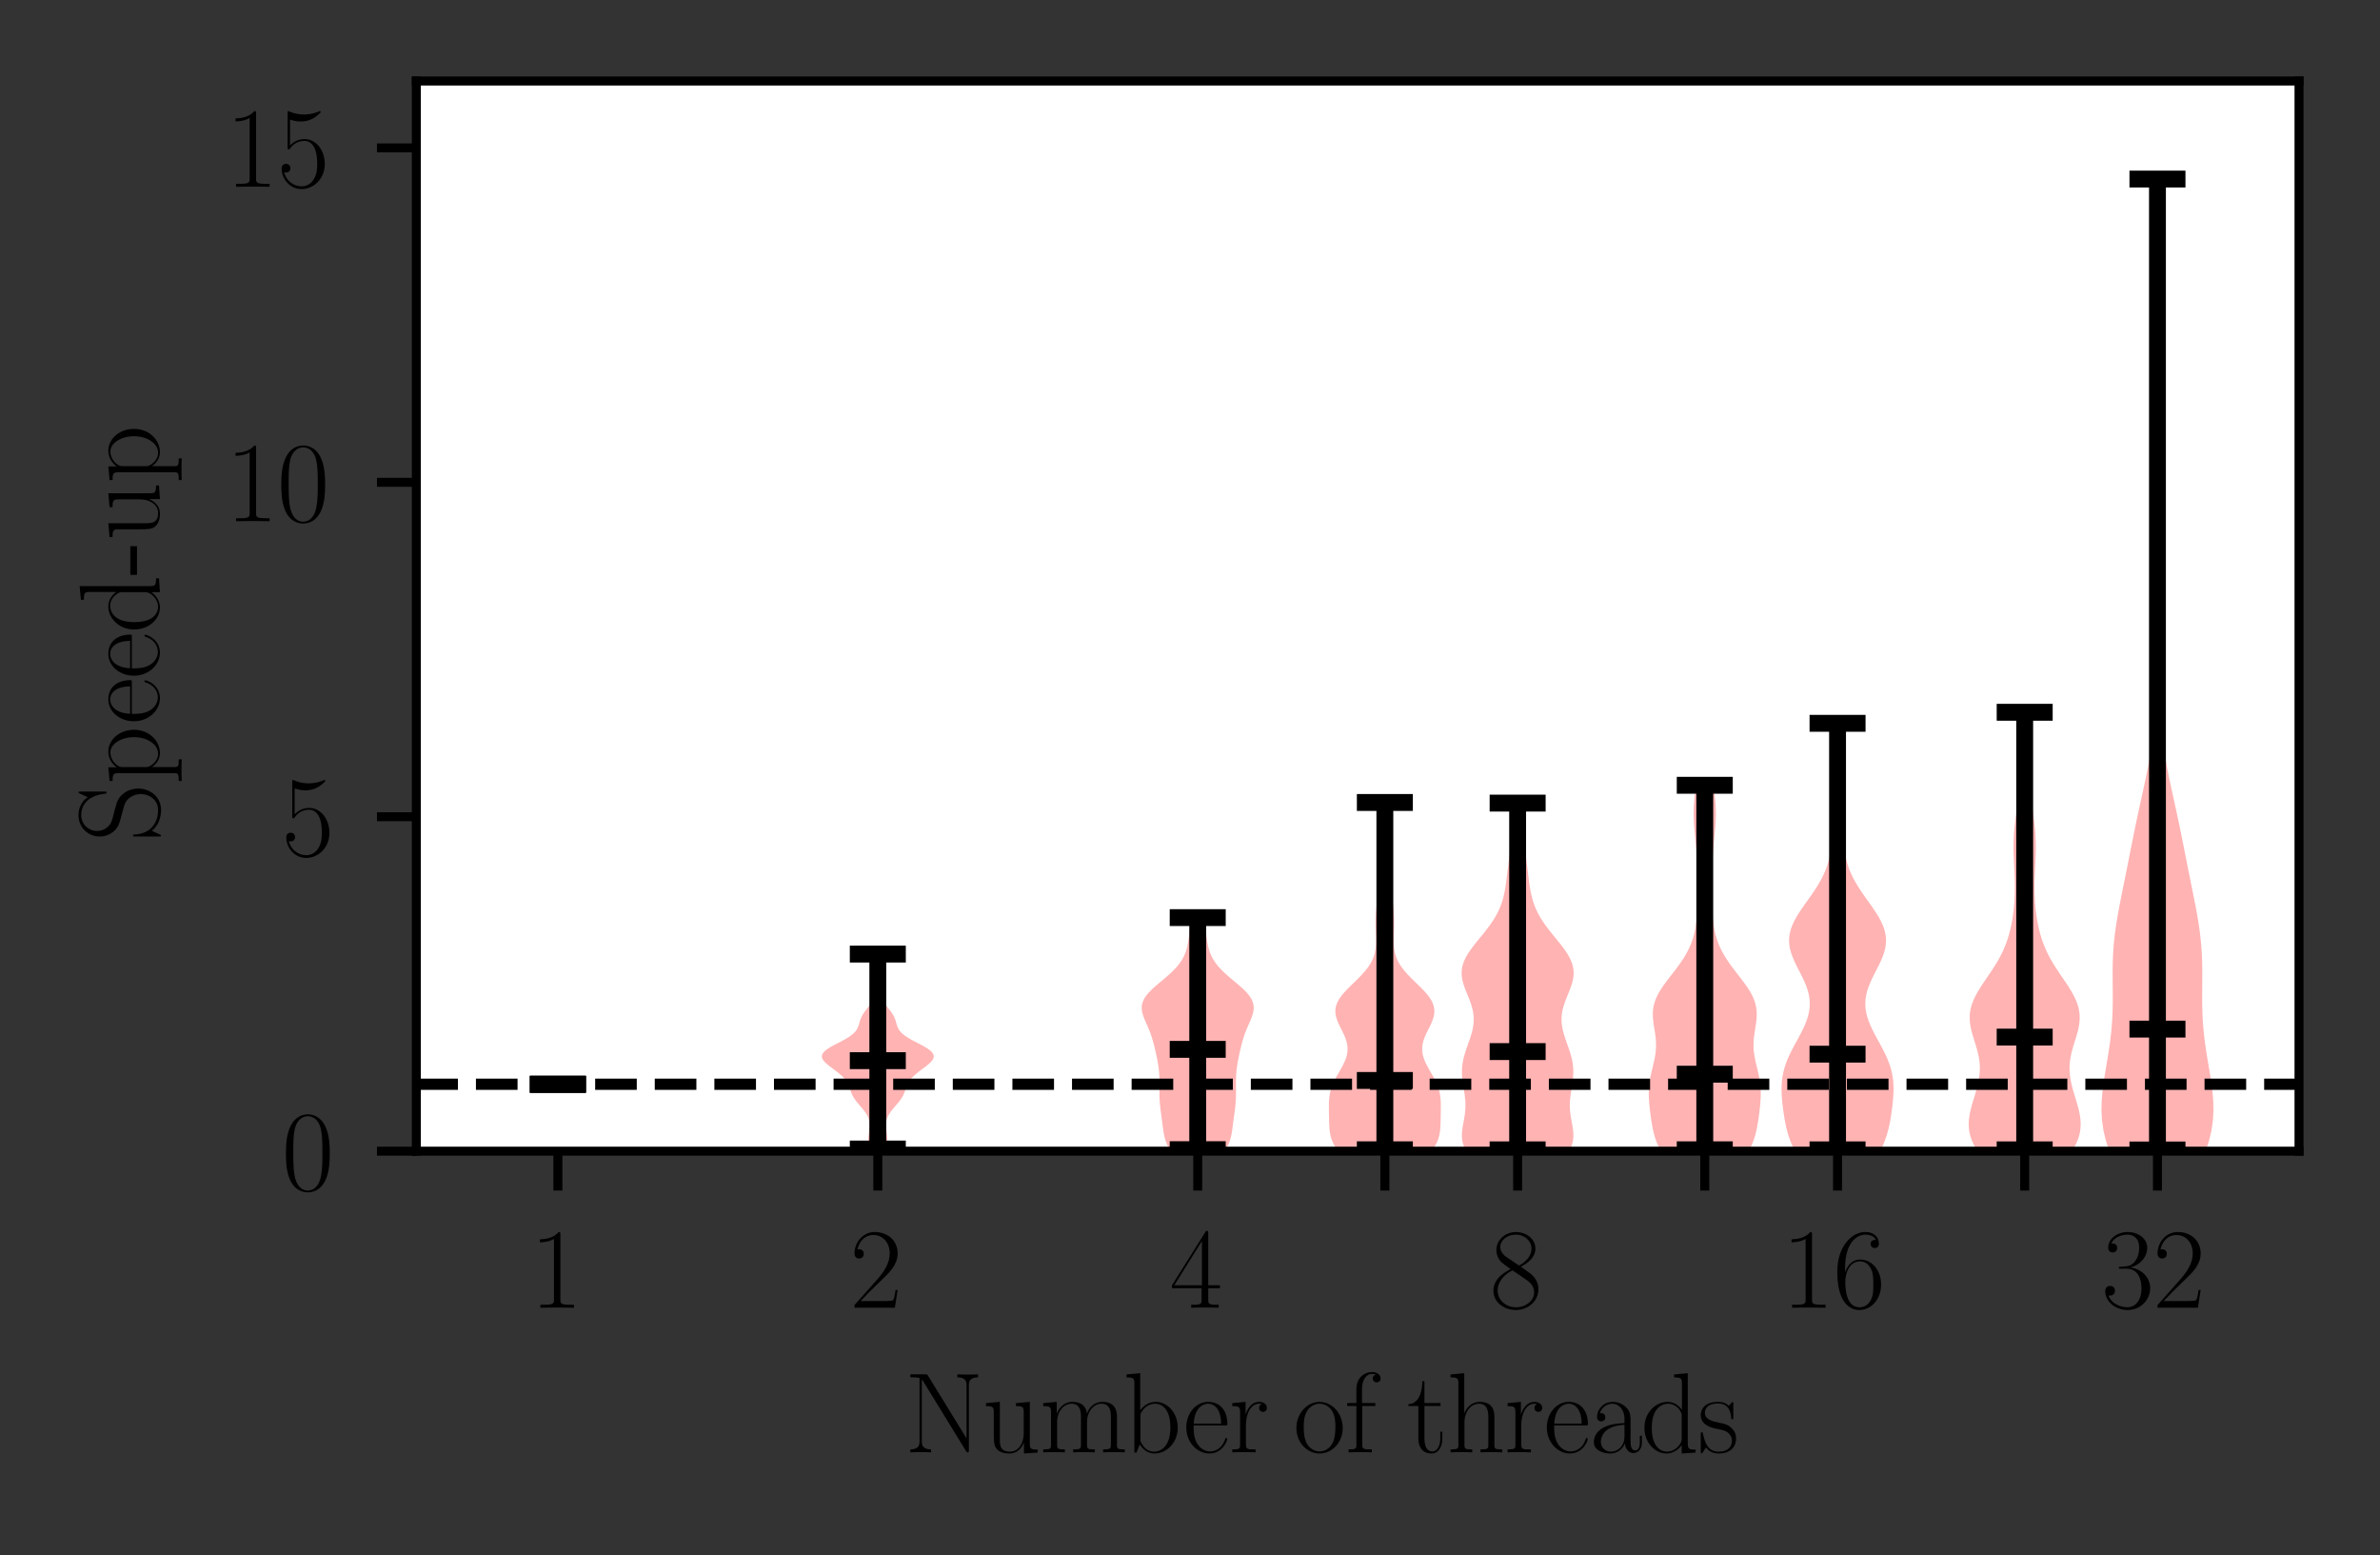 <?xml version="1.0" encoding="utf-8" standalone="no"?>
<!DOCTYPE svg PUBLIC "-//W3C//DTD SVG 1.1//EN"
  "http://www.w3.org/Graphics/SVG/1.1/DTD/svg11.dtd">
<svg xmlns:xlink="http://www.w3.org/1999/xlink" width="211.618pt" height="138.241pt" viewBox="0 0 211.618 138.241" xmlns="http://www.w3.org/2000/svg" version="1.1">
 <rect x="0" y="0" width="211.618" height="138.241" fill="#333333" stroke="none"/>
 <defs>
  <style type="text/css">*{stroke-linejoin: round; stroke-linecap: butt}</style>
 </defs>
 <g id="figure_1">
  <g id="patch_1">
   <path d="M 0 138.241 
L 211.618 138.241 
L 211.618 -0 
L 0 -0 
L 0 138.241 
z
" style="fill: none"/>
  </g>
  <g id="axes_1">
   <g id="patch_2">
    <path d="M 37.018 102.33 
L 204.418 102.33 
L 204.418 7.2 
L 37.018 7.2 
z
" style="fill: #ffffff"/>
   </g>
   <g id="PolyCollection_1">
    <path d="M 54.583 96.384 
L 44.627 96.384 
L 44.627 96.384 
L 44.627 96.384 
L 44.627 96.384 
L 44.627 96.384 
L 44.627 96.384 
L 44.627 96.384 
L 44.627 96.384 
L 44.627 96.384 
L 44.627 96.384 
L 44.627 96.384 
L 44.627 96.384 
L 44.627 96.384 
L 44.627 96.384 
L 44.627 96.384 
L 44.627 96.384 
L 44.627 96.384 
L 44.627 96.384 
L 44.627 96.384 
L 44.627 96.384 
L 44.627 96.384 
L 44.627 96.384 
L 44.627 96.384 
L 44.627 96.384 
L 44.627 96.384 
L 44.627 96.384 
L 44.627 96.384 
L 44.627 96.384 
L 44.627 96.384 
L 44.627 96.384 
L 44.627 96.384 
L 44.627 96.384 
L 44.627 96.384 
L 44.627 96.384 
L 44.627 96.384 
L 44.627 96.384 
L 44.627 96.384 
L 44.627 96.384 
L 44.627 96.384 
L 44.627 96.384 
L 44.627 96.384 
L 44.627 96.384 
L 44.627 96.384 
L 44.627 96.384 
L 44.627 96.384 
L 44.627 96.384 
L 44.627 96.384 
L 44.627 96.384 
L 44.627 96.384 
L 44.627 96.384 
L 44.627 96.384 
L 44.627 96.384 
L 44.627 96.384 
L 44.627 96.384 
L 44.627 96.384 
L 44.627 96.384 
L 44.627 96.384 
L 44.627 96.384 
L 44.627 96.384 
L 44.627 96.384 
L 44.627 96.384 
L 44.627 96.384 
L 44.627 96.384 
L 44.627 96.384 
L 44.627 96.384 
L 44.627 96.384 
L 44.627 96.384 
L 44.627 96.384 
L 44.627 96.384 
L 44.627 96.384 
L 44.627 96.384 
L 44.627 96.384 
L 44.627 96.384 
L 44.627 96.384 
L 44.627 96.384 
L 44.627 96.384 
L 44.627 96.384 
L 44.627 96.384 
L 44.627 96.384 
L 44.627 96.384 
L 44.627 96.384 
L 44.627 96.384 
L 44.627 96.384 
L 44.627 96.384 
L 44.627 96.384 
L 44.627 96.384 
L 44.627 96.384 
L 44.627 96.384 
L 44.627 96.384 
L 44.627 96.384 
L 44.627 96.384 
L 44.627 96.384 
L 44.627 96.384 
L 44.627 96.384 
L 44.627 96.384 
L 44.627 96.384 
L 44.627 96.384 
L 44.627 96.384 
L 44.627 96.384 
L 44.627 96.384 
L 54.583 96.384 
L 54.583 96.384 
L 54.583 96.384 
L 54.583 96.384 
L 54.583 96.384 
L 54.583 96.384 
L 54.583 96.384 
L 54.583 96.384 
L 54.583 96.384 
L 54.583 96.384 
L 54.583 96.384 
L 54.583 96.384 
L 54.583 96.384 
L 54.583 96.384 
L 54.583 96.384 
L 54.583 96.384 
L 54.583 96.384 
L 54.583 96.384 
L 54.583 96.384 
L 54.583 96.384 
L 54.583 96.384 
L 54.583 96.384 
L 54.583 96.384 
L 54.583 96.384 
L 54.583 96.384 
L 54.583 96.384 
L 54.583 96.384 
L 54.583 96.384 
L 54.583 96.384 
L 54.583 96.384 
L 54.583 96.384 
L 54.583 96.384 
L 54.583 96.384 
L 54.583 96.384 
L 54.583 96.384 
L 54.583 96.384 
L 54.583 96.384 
L 54.583 96.384 
L 54.583 96.384 
L 54.583 96.384 
L 54.583 96.384 
L 54.583 96.384 
L 54.583 96.384 
L 54.583 96.384 
L 54.583 96.384 
L 54.583 96.384 
L 54.583 96.384 
L 54.583 96.384 
L 54.583 96.384 
L 54.583 96.384 
L 54.583 96.384 
L 54.583 96.384 
L 54.583 96.384 
L 54.583 96.384 
L 54.583 96.384 
L 54.583 96.384 
L 54.583 96.384 
L 54.583 96.384 
L 54.583 96.384 
L 54.583 96.384 
L 54.583 96.384 
L 54.583 96.384 
L 54.583 96.384 
L 54.583 96.384 
L 54.583 96.384 
L 54.583 96.384 
L 54.583 96.384 
L 54.583 96.384 
L 54.583 96.384 
L 54.583 96.384 
L 54.583 96.384 
L 54.583 96.384 
L 54.583 96.384 
L 54.583 96.384 
L 54.583 96.384 
L 54.583 96.384 
L 54.583 96.384 
L 54.583 96.384 
L 54.583 96.384 
L 54.583 96.384 
L 54.583 96.384 
L 54.583 96.384 
L 54.583 96.384 
L 54.583 96.384 
L 54.583 96.384 
L 54.583 96.384 
L 54.583 96.384 
L 54.583 96.384 
L 54.583 96.384 
L 54.583 96.384 
L 54.583 96.384 
L 54.583 96.384 
L 54.583 96.384 
L 54.583 96.384 
L 54.583 96.384 
L 54.583 96.384 
L 54.583 96.384 
L 54.583 96.384 
L 54.583 96.384 
L 54.583 96.384 
L 54.583 96.384 
z
" clip-path="url(#p0a3ef8414b)" style="fill: #ff0000; fill-opacity: 0.3"/>
   </g>
   <g id="PolyCollection_2">
    <path d="M 78.794 102.14 
L 77.307 102.14 
L 77.261 101.965 
L 77.227 101.79 
L 77.206 101.615 
L 77.197 101.44 
L 77.199 101.264 
L 77.211 101.089 
L 77.23 100.914 
L 77.253 100.739 
L 77.277 100.564 
L 77.298 100.389 
L 77.314 100.214 
L 77.321 100.039 
L 77.315 99.864 
L 77.294 99.689 
L 77.255 99.514 
L 77.195 99.339 
L 77.115 99.164 
L 77.014 98.989 
L 76.895 98.814 
L 76.76 98.639 
L 76.615 98.464 
L 76.464 98.289 
L 76.313 98.114 
L 76.169 97.939 
L 76.036 97.764 
L 75.919 97.589 
L 75.819 97.414 
L 75.736 97.239 
L 75.665 97.064 
L 75.603 96.889 
L 75.543 96.714 
L 75.477 96.539 
L 75.4 96.364 
L 75.304 96.189 
L 75.186 96.014 
L 75.044 95.839 
L 74.876 95.664 
L 74.683 95.489 
L 74.471 95.314 
L 74.244 95.139 
L 74.009 94.964 
L 73.776 94.789 
L 73.557 94.614 
L 73.365 94.439 
L 73.212 94.264 
L 73.111 94.089 
L 73.073 93.914 
L 73.104 93.739 
L 73.209 93.564 
L 73.383 93.389 
L 73.62 93.214 
L 73.907 93.039 
L 74.228 92.864 
L 74.566 92.689 
L 74.901 92.514 
L 75.218 92.339 
L 75.502 92.164 
L 75.746 91.989 
L 75.945 91.814 
L 76.099 91.638 
L 76.213 91.463 
L 76.296 91.288 
L 76.357 91.113 
L 76.407 90.938 
L 76.458 90.763 
L 76.517 90.588 
L 76.591 90.413 
L 76.683 90.238 
L 76.792 90.063 
L 76.916 89.888 
L 77.049 89.713 
L 77.187 89.538 
L 77.323 89.363 
L 77.45 89.188 
L 77.565 89.013 
L 77.663 88.838 
L 77.743 88.663 
L 77.804 88.488 
L 77.848 88.313 
L 77.876 88.138 
L 77.891 87.963 
L 77.895 87.788 
L 77.892 87.613 
L 77.884 87.438 
L 77.875 87.263 
L 77.866 87.088 
L 77.859 86.913 
L 77.855 86.738 
L 77.856 86.563 
L 77.86 86.388 
L 77.868 86.213 
L 77.879 86.038 
L 77.892 85.863 
L 77.906 85.688 
L 77.92 85.513 
L 77.934 85.338 
L 77.947 85.163 
L 77.959 84.988 
L 77.97 84.813 
L 78.131 84.813 
L 78.131 84.813 
L 78.142 84.988 
L 78.154 85.163 
L 78.167 85.338 
L 78.181 85.513 
L 78.195 85.688 
L 78.209 85.863 
L 78.222 86.038 
L 78.233 86.213 
L 78.241 86.388 
L 78.246 86.563 
L 78.246 86.738 
L 78.242 86.913 
L 78.235 87.088 
L 78.226 87.263 
L 78.217 87.438 
L 78.209 87.613 
L 78.206 87.788 
L 78.211 87.963 
L 78.225 88.138 
L 78.253 88.313 
L 78.297 88.488 
L 78.359 88.663 
L 78.438 88.838 
L 78.536 89.013 
L 78.651 89.188 
L 78.778 89.363 
L 78.914 89.538 
L 79.052 89.713 
L 79.186 89.888 
L 79.309 90.063 
L 79.419 90.238 
L 79.51 90.413 
L 79.584 90.588 
L 79.643 90.763 
L 79.694 90.938 
L 79.744 91.113 
L 79.805 91.288 
L 79.888 91.463 
L 80.002 91.638 
L 80.156 91.814 
L 80.355 91.989 
L 80.599 92.164 
L 80.883 92.339 
L 81.2 92.514 
L 81.535 92.689 
L 81.873 92.864 
L 82.194 93.039 
L 82.481 93.214 
L 82.718 93.389 
L 82.893 93.564 
L 82.997 93.739 
L 83.028 93.914 
L 82.99 94.089 
L 82.889 94.264 
L 82.736 94.439 
L 82.544 94.614 
L 82.325 94.789 
L 82.092 94.964 
L 81.858 95.139 
L 81.63 95.314 
L 81.418 95.489 
L 81.226 95.664 
L 81.057 95.839 
L 80.915 96.014 
L 80.797 96.189 
L 80.701 96.364 
L 80.624 96.539 
L 80.558 96.714 
L 80.498 96.889 
L 80.436 97.064 
L 80.366 97.239 
L 80.282 97.414 
L 80.182 97.589 
L 80.065 97.764 
L 79.932 97.939 
L 79.788 98.114 
L 79.637 98.289 
L 79.486 98.464 
L 79.341 98.639 
L 79.206 98.814 
L 79.087 98.989 
L 78.986 99.164 
L 78.906 99.339 
L 78.846 99.514 
L 78.807 99.689 
L 78.786 99.864 
L 78.78 100.039 
L 78.787 100.214 
L 78.803 100.389 
L 78.825 100.564 
L 78.849 100.739 
L 78.871 100.914 
L 78.89 101.089 
L 78.902 101.264 
L 78.904 101.44 
L 78.895 101.615 
L 78.874 101.79 
L 78.84 101.965 
L 78.794 102.14 
z
" clip-path="url(#p0a3ef8414b)" style="fill: #ff0000; fill-opacity: 0.3"/>
   </g>
   <g id="PolyCollection_3">
    <path d="M 108.972 102.199 
L 104.02 102.199 
L 103.898 101.991 
L 103.792 101.783 
L 103.702 101.574 
L 103.628 101.366 
L 103.567 101.157 
L 103.517 100.949 
L 103.476 100.741 
L 103.442 100.532 
L 103.413 100.324 
L 103.386 100.115 
L 103.359 99.907 
L 103.332 99.699 
L 103.305 99.49 
L 103.276 99.282 
L 103.247 99.074 
L 103.219 98.865 
L 103.192 98.657 
L 103.167 98.448 
L 103.145 98.24 
L 103.126 98.032 
L 103.112 97.823 
L 103.101 97.615 
L 103.095 97.406 
L 103.092 97.198 
L 103.091 96.99 
L 103.092 96.781 
L 103.094 96.573 
L 103.095 96.364 
L 103.095 96.156 
L 103.093 95.948 
L 103.087 95.739 
L 103.076 95.531 
L 103.061 95.323 
L 103.041 95.114 
L 103.016 94.906 
L 102.987 94.697 
L 102.953 94.489 
L 102.915 94.281 
L 102.875 94.072 
L 102.832 93.864 
L 102.787 93.655 
L 102.74 93.447 
L 102.692 93.239 
L 102.641 93.03 
L 102.589 92.822 
L 102.533 92.614 
L 102.473 92.405 
L 102.409 92.197 
L 102.339 91.988 
L 102.264 91.78 
L 102.182 91.572 
L 102.096 91.363 
L 102.005 91.155 
L 101.913 90.946 
L 101.822 90.738 
L 101.735 90.53 
L 101.657 90.321 
L 101.592 90.113 
L 101.545 89.904 
L 101.519 89.696 
L 101.518 89.488 
L 101.545 89.279 
L 101.603 89.071 
L 101.693 88.863 
L 101.813 88.654 
L 101.963 88.446 
L 102.14 88.237 
L 102.341 88.029 
L 102.561 87.821 
L 102.795 87.612 
L 103.039 87.404 
L 103.288 87.195 
L 103.536 86.987 
L 103.779 86.779 
L 104.013 86.57 
L 104.235 86.362 
L 104.442 86.154 
L 104.633 85.945 
L 104.805 85.737 
L 104.959 85.528 
L 105.095 85.32 
L 105.213 85.112 
L 105.314 84.903 
L 105.4 84.695 
L 105.471 84.486 
L 105.531 84.278 
L 105.581 84.07 
L 105.622 83.861 
L 105.658 83.653 
L 105.688 83.444 
L 105.716 83.236 
L 105.743 83.028 
L 105.77 82.819 
L 105.798 82.611 
L 105.827 82.403 
L 105.858 82.194 
L 105.891 81.986 
L 105.927 81.777 
L 105.964 81.569 
L 107.027 81.569 
L 107.027 81.569 
L 107.065 81.777 
L 107.1 81.986 
L 107.133 82.194 
L 107.165 82.403 
L 107.194 82.611 
L 107.221 82.819 
L 107.248 83.028 
L 107.275 83.236 
L 107.303 83.444 
L 107.334 83.653 
L 107.369 83.861 
L 107.411 84.07 
L 107.46 84.278 
L 107.52 84.486 
L 107.592 84.695 
L 107.677 84.903 
L 107.778 85.112 
L 107.896 85.32 
L 108.032 85.528 
L 108.186 85.737 
L 108.359 85.945 
L 108.549 86.154 
L 108.756 86.362 
L 108.978 86.57 
L 109.213 86.779 
L 109.456 86.987 
L 109.704 87.195 
L 109.952 87.404 
L 110.196 87.612 
L 110.431 87.821 
L 110.651 88.029 
L 110.852 88.237 
L 111.029 88.446 
L 111.179 88.654 
L 111.299 88.863 
L 111.388 89.071 
L 111.446 89.279 
L 111.474 89.488 
L 111.473 89.696 
L 111.447 89.904 
L 111.399 90.113 
L 111.334 90.321 
L 111.256 90.53 
L 111.17 90.738 
L 111.079 90.946 
L 110.986 91.155 
L 110.896 91.363 
L 110.809 91.572 
L 110.728 91.78 
L 110.652 91.988 
L 110.582 92.197 
L 110.518 92.405 
L 110.458 92.614 
L 110.403 92.822 
L 110.35 93.03 
L 110.3 93.239 
L 110.252 93.447 
L 110.205 93.655 
L 110.16 93.864 
L 110.117 94.072 
L 110.076 94.281 
L 110.039 94.489 
L 110.005 94.697 
L 109.975 94.906 
L 109.95 95.114 
L 109.93 95.323 
L 109.915 95.531 
L 109.905 95.739 
L 109.899 95.948 
L 109.896 96.156 
L 109.896 96.364 
L 109.897 96.573 
L 109.899 96.781 
L 109.9 96.99 
L 109.9 97.198 
L 109.897 97.406 
L 109.89 97.615 
L 109.88 97.823 
L 109.865 98.032 
L 109.847 98.24 
L 109.825 98.448 
L 109.8 98.657 
L 109.773 98.865 
L 109.744 99.074 
L 109.715 99.282 
L 109.687 99.49 
L 109.659 99.699 
L 109.632 99.907 
L 109.606 100.115 
L 109.579 100.324 
L 109.549 100.532 
L 109.515 100.741 
L 109.475 100.949 
L 109.425 101.157 
L 109.364 101.366 
L 109.289 101.574 
L 109.199 101.783 
L 109.094 101.991 
L 108.972 102.199 
z
" clip-path="url(#p0a3ef8414b)" style="fill: #ff0000; fill-opacity: 0.3"/>
   </g>
   <g id="PolyCollection_4">
    <path d="M 127.366 102.208 
L 118.904 102.208 
L 118.691 101.896 
L 118.522 101.584 
L 118.394 101.272 
L 118.304 100.96 
L 118.245 100.649 
L 118.209 100.337 
L 118.19 100.025 
L 118.179 99.713 
L 118.173 99.401 
L 118.167 99.089 
L 118.161 98.777 
L 118.157 98.466 
L 118.159 98.154 
L 118.17 97.842 
L 118.198 97.53 
L 118.246 97.218 
L 118.32 96.906 
L 118.42 96.594 
L 118.546 96.283 
L 118.695 95.971 
L 118.862 95.659 
L 119.039 95.347 
L 119.218 95.035 
L 119.389 94.723 
L 119.541 94.411 
L 119.667 94.1 
L 119.758 93.788 
L 119.81 93.476 
L 119.82 93.164 
L 119.786 92.852 
L 119.713 92.54 
L 119.605 92.228 
L 119.47 91.917 
L 119.319 91.605 
L 119.162 91.293 
L 119.013 90.981 
L 118.885 90.669 
L 118.789 90.357 
L 118.737 90.045 
L 118.736 89.733 
L 118.792 89.422 
L 118.907 89.11 
L 119.078 88.798 
L 119.3 88.486 
L 119.565 88.174 
L 119.861 87.862 
L 120.176 87.55 
L 120.499 87.239 
L 120.815 86.927 
L 121.115 86.615 
L 121.39 86.303 
L 121.632 85.991 
L 121.838 85.679 
L 122.006 85.367 
L 122.137 85.056 
L 122.232 84.744 
L 122.296 84.432 
L 122.334 84.12 
L 122.351 83.808 
L 122.353 83.496 
L 122.346 83.184 
L 122.334 82.873 
L 122.322 82.561 
L 122.313 82.249 
L 122.31 81.937 
L 122.315 81.625 
L 122.329 81.313 
L 122.353 81.001 
L 122.384 80.69 
L 122.424 80.378 
L 122.469 80.066 
L 122.52 79.754 
L 122.573 79.442 
L 122.628 79.13 
L 122.682 78.818 
L 122.735 78.507 
L 122.784 78.195 
L 122.83 77.883 
L 122.871 77.571 
L 122.906 77.259 
L 122.935 76.947 
L 122.958 76.635 
L 122.975 76.324 
L 122.985 76.012 
L 122.989 75.7 
L 122.988 75.388 
L 122.981 75.076 
L 122.97 74.764 
L 122.955 74.452 
L 122.939 74.141 
L 122.921 73.829 
L 122.903 73.517 
L 122.886 73.205 
L 122.872 72.893 
L 122.86 72.581 
L 122.853 72.269 
L 122.85 71.958 
L 122.853 71.646 
L 122.86 71.334 
L 123.411 71.334 
L 123.411 71.334 
L 123.418 71.646 
L 123.42 71.958 
L 123.417 72.269 
L 123.41 72.581 
L 123.399 72.893 
L 123.384 73.205 
L 123.367 73.517 
L 123.349 73.829 
L 123.332 74.141 
L 123.315 74.452 
L 123.3 74.764 
L 123.289 75.076 
L 123.283 75.388 
L 123.281 75.7 
L 123.285 76.012 
L 123.295 76.324 
L 123.312 76.635 
L 123.335 76.947 
L 123.364 77.259 
L 123.399 77.571 
L 123.44 77.883 
L 123.486 78.195 
L 123.536 78.507 
L 123.588 78.818 
L 123.643 79.13 
L 123.697 79.442 
L 123.751 79.754 
L 123.801 80.066 
L 123.847 80.378 
L 123.886 80.69 
L 123.918 81.001 
L 123.941 81.313 
L 123.955 81.625 
L 123.96 81.937 
L 123.957 82.249 
L 123.949 82.561 
L 123.936 82.873 
L 123.924 83.184 
L 123.917 83.496 
L 123.919 83.808 
L 123.936 84.12 
L 123.974 84.432 
L 124.038 84.744 
L 124.134 85.056 
L 124.264 85.367 
L 124.432 85.679 
L 124.638 85.991 
L 124.88 86.303 
L 125.155 86.615 
L 125.455 86.927 
L 125.772 87.239 
L 126.094 87.55 
L 126.409 87.862 
L 126.706 88.174 
L 126.97 88.486 
L 127.192 88.798 
L 127.363 89.11 
L 127.478 89.422 
L 127.534 89.733 
L 127.533 90.045 
L 127.481 90.357 
L 127.385 90.669 
L 127.257 90.981 
L 127.108 91.293 
L 126.952 91.605 
L 126.8 91.917 
L 126.665 92.228 
L 126.557 92.54 
L 126.484 92.852 
L 126.451 93.164 
L 126.46 93.476 
L 126.512 93.788 
L 126.603 94.1 
L 126.729 94.411 
L 126.882 94.723 
L 127.052 95.035 
L 127.231 95.347 
L 127.408 95.659 
L 127.575 95.971 
L 127.725 96.283 
L 127.851 96.594 
L 127.951 96.906 
L 128.024 97.218 
L 128.072 97.53 
L 128.1 97.842 
L 128.112 98.154 
L 128.113 98.466 
L 128.109 98.777 
L 128.103 99.089 
L 128.097 99.401 
L 128.091 99.713 
L 128.081 100.025 
L 128.061 100.337 
L 128.026 100.649 
L 127.966 100.96 
L 127.876 101.272 
L 127.748 101.584 
L 127.579 101.896 
L 127.366 102.208 
z
" clip-path="url(#p0a3ef8414b)" style="fill: #ff0000; fill-opacity: 0.3"/>
   </g>
   <g id="PolyCollection_5">
    <path d="M 139.575 102.215 
L 130.307 102.215 
L 130.163 101.903 
L 130.063 101.592 
L 130.004 101.281 
L 129.983 100.969 
L 129.993 100.658 
L 130.027 100.347 
L 130.076 100.035 
L 130.133 99.724 
L 130.189 99.413 
L 130.238 99.101 
L 130.276 98.79 
L 130.297 98.479 
L 130.301 98.167 
L 130.288 97.856 
L 130.26 97.545 
L 130.22 97.233 
L 130.172 96.922 
L 130.122 96.611 
L 130.073 96.299 
L 130.032 95.988 
L 130.003 95.677 
L 129.989 95.365 
L 129.994 95.054 
L 130.017 94.743 
L 130.061 94.431 
L 130.124 94.12 
L 130.204 93.809 
L 130.297 93.497 
L 130.401 93.186 
L 130.511 92.875 
L 130.621 92.563 
L 130.728 92.252 
L 130.825 91.941 
L 130.909 91.629 
L 130.974 91.318 
L 131.018 91.007 
L 131.038 90.695 
L 131.032 90.384 
L 130.999 90.073 
L 130.941 89.761 
L 130.859 89.45 
L 130.758 89.139 
L 130.642 88.827 
L 130.517 88.516 
L 130.389 88.205 
L 130.266 87.893 
L 130.155 87.582 
L 130.064 87.271 
L 129.998 86.959 
L 129.963 86.648 
L 129.963 86.337 
L 130.001 86.025 
L 130.077 85.714 
L 130.191 85.403 
L 130.34 85.091 
L 130.521 84.78 
L 130.728 84.469 
L 130.956 84.157 
L 131.2 83.846 
L 131.451 83.535 
L 131.706 83.224 
L 131.959 82.912 
L 132.203 82.601 
L 132.437 82.29 
L 132.655 81.978 
L 132.856 81.667 
L 133.039 81.356 
L 133.201 81.044 
L 133.344 80.733 
L 133.468 80.422 
L 133.574 80.11 
L 133.663 79.799 
L 133.738 79.488 
L 133.801 79.176 
L 133.854 78.865 
L 133.9 78.554 
L 133.941 78.242 
L 133.98 77.931 
L 134.017 77.62 
L 134.055 77.308 
L 134.095 76.997 
L 134.135 76.686 
L 134.177 76.374 
L 134.22 76.063 
L 134.262 75.752 
L 134.304 75.44 
L 134.343 75.129 
L 134.379 74.818 
L 134.41 74.506 
L 134.438 74.195 
L 134.46 73.884 
L 134.479 73.572 
L 134.493 73.261 
L 134.504 72.95 
L 134.513 72.638 
L 134.521 72.327 
L 134.528 72.016 
L 134.537 71.704 
L 134.548 71.393 
L 135.334 71.393 
L 135.334 71.393 
L 135.345 71.704 
L 135.353 72.016 
L 135.361 72.327 
L 135.369 72.638 
L 135.378 72.95 
L 135.389 73.261 
L 135.403 73.572 
L 135.421 73.884 
L 135.444 74.195 
L 135.472 74.506 
L 135.503 74.818 
L 135.539 75.129 
L 135.578 75.44 
L 135.62 75.752 
L 135.662 76.063 
L 135.705 76.374 
L 135.747 76.686 
L 135.787 76.997 
L 135.826 77.308 
L 135.864 77.62 
L 135.902 77.931 
L 135.941 78.242 
L 135.982 78.554 
L 136.028 78.865 
L 136.081 79.176 
L 136.144 79.488 
L 136.219 79.799 
L 136.308 80.11 
L 136.414 80.422 
L 136.538 80.733 
L 136.681 81.044 
L 136.843 81.356 
L 137.026 81.667 
L 137.227 81.978 
L 137.445 82.29 
L 137.679 82.601 
L 137.923 82.912 
L 138.176 83.224 
L 138.43 83.535 
L 138.682 83.846 
L 138.926 84.157 
L 139.154 84.469 
L 139.361 84.78 
L 139.542 85.091 
L 139.691 85.403 
L 139.805 85.714 
L 139.881 86.025 
L 139.919 86.337 
L 139.919 86.648 
L 139.884 86.959 
L 139.818 87.271 
L 139.726 87.582 
L 139.616 87.893 
L 139.493 88.205 
L 139.365 88.516 
L 139.24 88.827 
L 139.124 89.139 
L 139.023 89.45 
L 138.941 89.761 
L 138.883 90.073 
L 138.85 90.384 
L 138.844 90.695 
L 138.864 91.007 
L 138.907 91.318 
L 138.973 91.629 
L 139.057 91.941 
L 139.154 92.252 
L 139.261 92.563 
L 139.371 92.875 
L 139.481 93.186 
L 139.585 93.497 
L 139.678 93.809 
L 139.758 94.12 
L 139.821 94.431 
L 139.864 94.743 
L 139.888 95.054 
L 139.892 95.365 
L 139.879 95.677 
L 139.849 95.988 
L 139.809 96.299 
L 139.76 96.611 
L 139.71 96.922 
L 139.662 97.233 
L 139.622 97.545 
L 139.593 97.856 
L 139.581 98.167 
L 139.585 98.479 
L 139.606 98.79 
L 139.643 99.101 
L 139.693 99.413 
L 139.749 99.724 
L 139.806 100.035 
L 139.855 100.347 
L 139.889 100.658 
L 139.899 100.969 
L 139.878 101.281 
L 139.819 101.592 
L 139.719 101.903 
L 139.575 102.215 
z
" clip-path="url(#p0a3ef8414b)" style="fill: #ff0000; fill-opacity: 0.3"/>
   </g>
   <g id="PolyCollection_6">
    <path d="M 155.541 102.21 
L 147.619 102.21 
L 147.454 101.883 
L 147.311 101.556 
L 147.191 101.228 
L 147.091 100.901 
L 147.008 100.574 
L 146.938 100.246 
L 146.879 99.919 
L 146.827 99.592 
L 146.78 99.265 
L 146.737 98.937 
L 146.697 98.61 
L 146.662 98.283 
L 146.633 97.955 
L 146.612 97.628 
L 146.602 97.301 
L 146.605 96.973 
L 146.623 96.646 
L 146.655 96.319 
L 146.703 95.991 
L 146.763 95.664 
L 146.834 95.337 
L 146.912 95.009 
L 146.991 94.682 
L 147.067 94.355 
L 147.135 94.027 
L 147.189 93.7 
L 147.227 93.373 
L 147.246 93.046 
L 147.245 92.718 
L 147.225 92.391 
L 147.19 92.064 
L 147.143 91.736 
L 147.091 91.409 
L 147.039 91.082 
L 146.996 90.754 
L 146.967 90.427 
L 146.96 90.1 
L 146.979 89.772 
L 147.03 89.445 
L 147.113 89.118 
L 147.23 88.79 
L 147.38 88.463 
L 147.56 88.136 
L 147.766 87.808 
L 147.993 87.481 
L 148.236 87.154 
L 148.487 86.827 
L 148.742 86.499 
L 148.994 86.172 
L 149.238 85.845 
L 149.471 85.517 
L 149.687 85.19 
L 149.886 84.863 
L 150.065 84.535 
L 150.224 84.208 
L 150.363 83.881 
L 150.482 83.553 
L 150.582 83.226 
L 150.666 82.899 
L 150.735 82.571 
L 150.791 82.244 
L 150.835 81.917 
L 150.87 81.589 
L 150.898 81.262 
L 150.919 80.935 
L 150.936 80.608 
L 150.949 80.28 
L 150.959 79.953 
L 150.966 79.626 
L 150.972 79.298 
L 150.975 78.971 
L 150.976 78.644 
L 150.975 78.316 
L 150.972 77.989 
L 150.965 77.662 
L 150.955 77.334 
L 150.942 77.007 
L 150.925 76.68 
L 150.904 76.352 
L 150.88 76.025 
L 150.852 75.698 
L 150.822 75.37 
L 150.789 75.043 
L 150.756 74.716 
L 150.723 74.389 
L 150.691 74.061 
L 150.661 73.734 
L 150.636 73.407 
L 150.616 73.079 
L 150.602 72.752 
L 150.596 72.425 
L 150.598 72.097 
L 150.607 71.77 
L 150.626 71.443 
L 150.652 71.115 
L 150.687 70.788 
L 150.728 70.461 
L 150.776 70.133 
L 150.829 69.806 
L 152.332 69.806 
L 152.332 69.806 
L 152.385 70.133 
L 152.432 70.461 
L 152.474 70.788 
L 152.508 71.115 
L 152.535 71.443 
L 152.553 71.77 
L 152.563 72.097 
L 152.565 72.425 
L 152.558 72.752 
L 152.545 73.079 
L 152.524 73.407 
L 152.499 73.734 
L 152.47 74.061 
L 152.438 74.389 
L 152.405 74.716 
L 152.371 75.043 
L 152.339 75.37 
L 152.308 75.698 
L 152.281 76.025 
L 152.256 76.352 
L 152.235 76.68 
L 152.218 77.007 
L 152.205 77.334 
L 152.195 77.662 
L 152.189 77.989 
L 152.185 78.316 
L 152.184 78.644 
L 152.186 78.971 
L 152.189 79.298 
L 152.194 79.626 
L 152.202 79.953 
L 152.212 80.28 
L 152.225 80.608 
L 152.241 80.935 
L 152.263 81.262 
L 152.29 81.589 
L 152.326 81.917 
L 152.37 82.244 
L 152.426 82.571 
L 152.494 82.899 
L 152.578 83.226 
L 152.679 83.553 
L 152.798 83.881 
L 152.936 84.208 
L 153.095 84.535 
L 153.274 84.863 
L 153.473 85.19 
L 153.69 85.517 
L 153.922 85.845 
L 154.167 86.172 
L 154.419 86.499 
L 154.673 86.827 
L 154.925 87.154 
L 155.167 87.481 
L 155.395 87.808 
L 155.601 88.136 
L 155.781 88.463 
L 155.931 88.79 
L 156.048 89.118 
L 156.131 89.445 
L 156.181 89.772 
L 156.201 90.1 
L 156.193 90.427 
L 156.165 90.754 
L 156.121 91.082 
L 156.07 91.409 
L 156.017 91.736 
L 155.971 92.064 
L 155.935 92.391 
L 155.916 92.718 
L 155.915 93.046 
L 155.934 93.373 
L 155.972 93.7 
L 156.026 94.027 
L 156.094 94.355 
L 156.17 94.682 
L 156.249 95.009 
L 156.326 95.337 
L 156.397 95.664 
L 156.458 95.991 
L 156.506 96.319 
L 156.538 96.646 
L 156.555 96.973 
L 156.558 97.301 
L 156.548 97.628 
L 156.528 97.955 
L 156.499 98.283 
L 156.464 98.61 
L 156.424 98.937 
L 156.381 99.265 
L 156.334 99.592 
L 156.282 99.919 
L 156.222 100.246 
L 156.153 100.574 
L 156.07 100.901 
L 155.969 101.228 
L 155.849 101.556 
L 155.707 101.883 
L 155.541 102.21 
z
" clip-path="url(#p0a3ef8414b)" style="fill: #ff0000; fill-opacity: 0.3"/>
   </g>
   <g id="PolyCollection_7">
    <path d="M 167.229 102.213 
L 159.543 102.213 
L 159.359 101.83 
L 159.199 101.447 
L 159.061 101.064 
L 158.944 100.681 
L 158.845 100.298 
L 158.76 99.915 
L 158.687 99.532 
L 158.624 99.149 
L 158.568 98.766 
L 158.519 98.383 
L 158.476 98 
L 158.442 97.617 
L 158.418 97.234 
L 158.408 96.851 
L 158.415 96.468 
L 158.441 96.085 
L 158.49 95.702 
L 158.563 95.319 
L 158.662 94.936 
L 158.786 94.554 
L 158.935 94.171 
L 159.104 93.788 
L 159.292 93.405 
L 159.493 93.022 
L 159.701 92.639 
L 159.91 92.256 
L 160.115 91.873 
L 160.308 91.49 
L 160.483 91.107 
L 160.636 90.724 
L 160.759 90.341 
L 160.85 89.958 
L 160.904 89.575 
L 160.92 89.192 
L 160.896 88.809 
L 160.835 88.426 
L 160.737 88.043 
L 160.607 87.66 
L 160.449 87.277 
L 160.27 86.894 
L 160.078 86.511 
L 159.881 86.129 
L 159.688 85.746 
L 159.509 85.363 
L 159.351 84.98 
L 159.223 84.597 
L 159.131 84.214 
L 159.082 83.831 
L 159.077 83.448 
L 159.119 83.065 
L 159.208 82.682 
L 159.34 82.299 
L 159.512 81.916 
L 159.719 81.533 
L 159.953 81.15 
L 160.208 80.767 
L 160.476 80.384 
L 160.749 80.001 
L 161.02 79.618 
L 161.284 79.235 
L 161.534 78.852 
L 161.766 78.469 
L 161.977 78.086 
L 162.164 77.703 
L 162.327 77.321 
L 162.465 76.938 
L 162.578 76.555 
L 162.669 76.172 
L 162.738 75.789 
L 162.789 75.406 
L 162.825 75.023 
L 162.847 74.64 
L 162.859 74.257 
L 162.864 73.874 
L 162.864 73.491 
L 162.861 73.108 
L 162.858 72.725 
L 162.857 72.342 
L 162.857 71.959 
L 162.861 71.576 
L 162.867 71.193 
L 162.877 70.81 
L 162.889 70.427 
L 162.902 70.044 
L 162.917 69.661 
L 162.93 69.278 
L 162.943 68.895 
L 162.953 68.513 
L 162.961 68.13 
L 162.965 67.747 
L 162.967 67.364 
L 162.966 66.981 
L 162.963 66.598 
L 162.959 66.215 
L 162.955 65.832 
L 162.952 65.449 
L 162.951 65.066 
L 162.953 64.683 
L 162.959 64.3 
L 163.813 64.3 
L 163.813 64.3 
L 163.819 64.683 
L 163.821 65.066 
L 163.82 65.449 
L 163.817 65.832 
L 163.813 66.215 
L 163.809 66.598 
L 163.806 66.981 
L 163.805 67.364 
L 163.807 67.747 
L 163.812 68.13 
L 163.819 68.513 
L 163.829 68.895 
L 163.842 69.278 
L 163.856 69.661 
L 163.87 70.044 
L 163.883 70.427 
L 163.895 70.81 
L 163.905 71.193 
L 163.912 71.576 
L 163.915 71.959 
L 163.916 72.342 
L 163.914 72.725 
L 163.911 73.108 
L 163.909 73.491 
L 163.909 73.874 
L 163.913 74.257 
L 163.925 74.64 
L 163.948 75.023 
L 163.983 75.406 
L 164.034 75.789 
L 164.104 76.172 
L 164.194 76.555 
L 164.308 76.938 
L 164.446 77.321 
L 164.608 77.703 
L 164.795 78.086 
L 165.006 78.469 
L 165.238 78.852 
L 165.488 79.235 
L 165.752 79.618 
L 166.023 80.001 
L 166.297 80.384 
L 166.564 80.767 
L 166.819 81.15 
L 167.053 81.533 
L 167.26 81.916 
L 167.432 82.299 
L 167.564 82.682 
L 167.653 83.065 
L 167.695 83.448 
L 167.691 83.831 
L 167.641 84.214 
L 167.549 84.597 
L 167.421 84.98 
L 167.264 85.363 
L 167.084 85.746 
L 166.891 86.129 
L 166.694 86.511 
L 166.502 86.894 
L 166.324 87.277 
L 166.166 87.66 
L 166.035 88.043 
L 165.937 88.426 
L 165.876 88.809 
L 165.853 89.192 
L 165.869 89.575 
L 165.923 89.958 
L 166.013 90.341 
L 166.137 90.724 
L 166.289 91.107 
L 166.464 91.49 
L 166.658 91.873 
L 166.862 92.256 
L 167.072 92.639 
L 167.28 93.022 
L 167.48 93.405 
L 167.668 93.788 
L 167.838 94.171 
L 167.986 94.554 
L 168.11 94.936 
L 168.209 95.319 
L 168.283 95.702 
L 168.331 96.085 
L 168.358 96.468 
L 168.364 96.851 
L 168.354 97.234 
L 168.33 97.617 
L 168.296 98 
L 168.254 98.383 
L 168.204 98.766 
L 168.148 99.149 
L 168.085 99.532 
L 168.012 99.915 
L 167.928 100.298 
L 167.828 100.681 
L 167.711 101.064 
L 167.573 101.447 
L 167.413 101.83 
L 167.229 102.213 
z
" clip-path="url(#p0a3ef8414b)" style="fill: #ff0000; fill-opacity: 0.3"/>
   </g>
   <g id="PolyCollection_8">
    <path d="M 184.293 102.215 
L 175.758 102.215 
L 175.531 101.822 
L 175.346 101.429 
L 175.206 101.036 
L 175.11 100.643 
L 175.059 100.25 
L 175.048 99.857 
L 175.073 99.465 
L 175.131 99.072 
L 175.213 98.679 
L 175.315 98.286 
L 175.429 97.893 
L 175.549 97.5 
L 175.667 97.107 
L 175.778 96.714 
L 175.875 96.321 
L 175.954 95.928 
L 176.008 95.536 
L 176.036 95.143 
L 176.035 94.75 
L 176.004 94.357 
L 175.945 93.964 
L 175.86 93.571 
L 175.755 93.178 
L 175.637 92.785 
L 175.513 92.392 
L 175.394 91.999 
L 175.287 91.607 
L 175.203 91.214 
L 175.149 90.821 
L 175.133 90.428 
L 175.157 90.035 
L 175.226 89.642 
L 175.339 89.249 
L 175.492 88.856 
L 175.683 88.463 
L 175.904 88.07 
L 176.149 87.677 
L 176.409 87.285 
L 176.677 86.892 
L 176.944 86.499 
L 177.205 86.106 
L 177.454 85.713 
L 177.686 85.32 
L 177.899 84.927 
L 178.091 84.534 
L 178.262 84.141 
L 178.414 83.748 
L 178.546 83.356 
L 178.661 82.963 
L 178.76 82.57 
L 178.846 82.177 
L 178.919 81.784 
L 178.981 81.391 
L 179.032 80.998 
L 179.074 80.605 
L 179.107 80.212 
L 179.13 79.819 
L 179.145 79.426 
L 179.151 79.034 
L 179.15 78.641 
L 179.142 78.248 
L 179.128 77.855 
L 179.111 77.462 
L 179.092 77.069 
L 179.074 76.676 
L 179.057 76.283 
L 179.044 75.89 
L 179.037 75.497 
L 179.037 75.105 
L 179.045 74.712 
L 179.063 74.319 
L 179.089 73.926 
L 179.125 73.533 
L 179.168 73.14 
L 179.219 72.747 
L 179.276 72.354 
L 179.336 71.961 
L 179.399 71.568 
L 179.462 71.176 
L 179.524 70.783 
L 179.582 70.39 
L 179.635 69.997 
L 179.683 69.604 
L 179.723 69.211 
L 179.755 68.818 
L 179.779 68.425 
L 179.795 68.032 
L 179.803 67.639 
L 179.804 67.246 
L 179.798 66.854 
L 179.788 66.461 
L 179.774 66.068 
L 179.757 65.675 
L 179.74 65.282 
L 179.723 64.889 
L 179.709 64.496 
L 179.698 64.103 
L 179.691 63.71 
L 179.69 63.317 
L 180.361 63.317 
L 180.361 63.317 
L 180.36 63.71 
L 180.353 64.103 
L 180.342 64.496 
L 180.328 64.889 
L 180.311 65.282 
L 180.294 65.675 
L 180.278 66.068 
L 180.263 66.461 
L 180.253 66.854 
L 180.247 67.246 
L 180.248 67.639 
L 180.256 68.032 
L 180.272 68.425 
L 180.296 68.818 
L 180.328 69.211 
L 180.368 69.604 
L 180.416 69.997 
L 180.469 70.39 
L 180.527 70.783 
L 180.589 71.176 
L 180.652 71.568 
L 180.715 71.961 
L 180.775 72.354 
L 180.832 72.747 
L 180.883 73.14 
L 180.926 73.533 
L 180.962 73.926 
L 180.988 74.319 
L 181.006 74.712 
L 181.014 75.105 
L 181.014 75.497 
L 181.007 75.89 
L 180.994 76.283 
L 180.977 76.676 
L 180.959 77.069 
L 180.94 77.462 
L 180.923 77.855 
L 180.909 78.248 
L 180.901 78.641 
L 180.9 79.034 
L 180.906 79.426 
L 180.921 79.819 
L 180.944 80.212 
L 180.977 80.605 
L 181.019 80.998 
L 181.07 81.391 
L 181.132 81.784 
L 181.205 82.177 
L 181.291 82.57 
L 181.39 82.963 
L 181.505 83.356 
L 181.637 83.748 
L 181.789 84.141 
L 181.96 84.534 
L 182.152 84.927 
L 182.365 85.32 
L 182.597 85.713 
L 182.846 86.106 
L 183.107 86.499 
L 183.374 86.892 
L 183.642 87.285 
L 183.902 87.677 
L 184.147 88.07 
L 184.368 88.463 
L 184.559 88.856 
L 184.712 89.249 
L 184.825 89.642 
L 184.894 90.035 
L 184.918 90.428 
L 184.902 90.821 
L 184.848 91.214 
L 184.764 91.607 
L 184.657 91.999 
L 184.538 92.392 
L 184.414 92.785 
L 184.296 93.178 
L 184.191 93.571 
L 184.107 93.964 
L 184.047 94.357 
L 184.016 94.75 
L 184.015 95.143 
L 184.043 95.536 
L 184.097 95.928 
L 184.176 96.321 
L 184.273 96.714 
L 184.384 97.107 
L 184.502 97.5 
L 184.622 97.893 
L 184.736 98.286 
L 184.838 98.679 
L 184.92 99.072 
L 184.978 99.465 
L 185.003 99.857 
L 184.993 100.25 
L 184.941 100.643 
L 184.845 101.036 
L 184.705 101.429 
L 184.52 101.822 
L 184.293 102.215 
z
" clip-path="url(#p0a3ef8414b)" style="fill: #ff0000; fill-opacity: 0.3"/>
   </g>
   <g id="PolyCollection_9">
    <path d="M 196.148 102.227 
L 187.515 102.227 
L 187.234 101.355 
L 187.029 100.483 
L 186.903 99.612 
L 186.853 98.74 
L 186.871 97.868 
L 186.945 96.996 
L 187.059 96.124 
L 187.197 95.253 
L 187.345 94.381 
L 187.488 93.509 
L 187.615 92.637 
L 187.718 91.765 
L 187.792 90.893 
L 187.837 90.022 
L 187.856 89.15 
L 187.856 88.278 
L 187.848 87.406 
L 187.844 86.534 
L 187.853 85.662 
L 187.886 84.791 
L 187.947 83.919 
L 188.04 83.047 
L 188.161 82.175 
L 188.306 81.303 
L 188.468 80.431 
L 188.64 79.56 
L 188.817 78.688 
L 188.993 77.816 
L 189.167 76.944 
L 189.34 76.072 
L 189.513 75.2 
L 189.687 74.329 
L 189.866 73.457 
L 190.05 72.585 
L 190.238 71.713 
L 190.429 70.841 
L 190.619 69.969 
L 190.804 69.098 
L 190.98 68.226 
L 191.141 67.354 
L 191.285 66.482 
L 191.41 65.61 
L 191.514 64.739 
L 191.597 63.867 
L 191.662 62.995 
L 191.71 62.123 
L 191.743 61.251 
L 191.763 60.379 
L 191.773 59.508 
L 191.773 58.636 
L 191.765 57.764 
L 191.75 56.892 
L 191.729 56.02 
L 191.703 55.148 
L 191.673 54.277 
L 191.641 53.405 
L 191.609 52.533 
L 191.578 51.661 
L 191.551 50.789 
L 191.529 49.917 
L 191.513 49.046 
L 191.503 48.174 
L 191.498 47.302 
L 191.498 46.43 
L 191.501 45.558 
L 191.505 44.686 
L 191.511 43.815 
L 191.516 42.943 
L 191.521 42.071 
L 191.526 41.199 
L 191.533 40.327 
L 191.542 39.455 
L 191.555 38.584 
L 191.572 37.712 
L 191.593 36.84 
L 191.617 35.968 
L 191.644 35.096 
L 191.672 34.225 
L 191.699 33.353 
L 191.725 32.481 
L 191.748 31.609 
L 191.768 30.737 
L 191.784 29.865 
L 191.796 28.994 
L 191.804 28.122 
L 191.809 27.25 
L 191.811 26.378 
L 191.811 25.506 
L 191.807 24.634 
L 191.802 23.763 
L 191.795 22.891 
L 191.786 22.019 
L 191.776 21.147 
L 191.766 20.275 
L 191.756 19.403 
L 191.747 18.532 
L 191.74 17.66 
L 191.736 16.788 
L 191.734 15.916 
L 191.928 15.916 
L 191.928 15.916 
L 191.927 16.788 
L 191.922 17.66 
L 191.916 18.532 
L 191.907 19.403 
L 191.897 20.275 
L 191.887 21.147 
L 191.877 22.019 
L 191.868 22.891 
L 191.861 23.763 
L 191.855 24.634 
L 191.852 25.506 
L 191.851 26.378 
L 191.853 27.25 
L 191.858 28.122 
L 191.867 28.994 
L 191.879 29.865 
L 191.895 30.737 
L 191.915 31.609 
L 191.938 32.481 
L 191.964 33.353 
L 191.991 34.225 
L 192.019 35.096 
L 192.045 35.968 
L 192.07 36.84 
L 192.091 37.712 
L 192.107 38.584 
L 192.12 39.455 
L 192.13 40.327 
L 192.137 41.199 
L 192.142 42.071 
L 192.147 42.943 
L 192.152 43.815 
L 192.157 44.686 
L 192.162 45.558 
L 192.165 46.43 
L 192.165 47.302 
L 192.16 48.174 
L 192.15 49.046 
L 192.134 49.917 
L 192.111 50.789 
L 192.084 51.661 
L 192.054 52.533 
L 192.022 53.405 
L 191.99 54.277 
L 191.96 55.148 
L 191.934 56.02 
L 191.913 56.892 
L 191.898 57.764 
L 191.89 58.636 
L 191.89 59.508 
L 191.899 60.379 
L 191.92 61.251 
L 191.953 62.123 
L 192 62.995 
L 192.065 63.867 
L 192.149 64.739 
L 192.253 65.61 
L 192.378 66.482 
L 192.522 67.354 
L 192.683 68.226 
L 192.858 69.098 
L 193.043 69.969 
L 193.233 70.841 
L 193.424 71.713 
L 193.613 72.585 
L 193.797 73.457 
L 193.976 74.329 
L 194.15 75.2 
L 194.323 76.072 
L 194.495 76.944 
L 194.67 77.816 
L 194.846 78.688 
L 195.022 79.56 
L 195.195 80.431 
L 195.357 81.303 
L 195.502 82.175 
L 195.623 83.047 
L 195.715 83.919 
L 195.777 84.791 
L 195.809 85.662 
L 195.819 86.534 
L 195.814 87.406 
L 195.807 88.278 
L 195.807 89.15 
L 195.826 90.022 
L 195.871 90.893 
L 195.944 91.765 
L 196.047 92.637 
L 196.174 93.509 
L 196.318 94.381 
L 196.466 95.253 
L 196.604 96.124 
L 196.718 96.996 
L 196.791 97.868 
L 196.809 98.74 
L 196.76 99.612 
L 196.634 100.483 
L 196.429 101.355 
L 196.148 102.227 
z
" clip-path="url(#p0a3ef8414b)" style="fill: #ff0000; fill-opacity: 0.3"/>
   </g>
   <g id="matplotlib.axis_1">
    <g id="xtick_1">
     <g id="line2d_1">
      <defs>
       <path id="m5c18e9f825" d="M 0 0 
L 0 3.5 
" style="stroke: #000000; stroke-width: 0.8"/>
      </defs>
      <g>
       <use xlink:href="#m5c18e9f825" x="49.605" y="102.33" style="stroke: #000000; stroke-width: 0.8"/>
      </g>
     </g>
     <g id="text_1">
      <!-- $\mathrm{1}$ -->
      <g transform="translate(47.115 116.248)scale(0.1 -0.1)">
       <defs>
        <path id="CMR17-31" d="M 1702 4083 
C 1702 4217 1696 4224 1606 4224 
C 1357 3927 979 3833 621 3820 
C 602 3820 570 3820 563 3808 
C 557 3795 557 3782 557 3648 
C 755 3648 1088 3686 1344 3839 
L 1344 467 
C 1344 243 1331 166 781 166 
L 589 166 
L 589 0 
C 896 6 1216 12 1523 12 
C 1830 12 2150 6 2458 0 
L 2458 166 
L 2266 166 
C 1715 166 1702 236 1702 467 
L 1702 4083 
z
" transform="scale(0.016)"/>
       </defs>
       <use xlink:href="#CMR17-31" transform="scale(0.996)"/>
      </g>
     </g>
    </g>
    <g id="xtick_2">
     <g id="line2d_2">
      <g>
       <use xlink:href="#m5c18e9f825" x="78.051" y="102.33" style="stroke: #000000; stroke-width: 0.8"/>
      </g>
     </g>
     <g id="text_2">
      <!-- $\mathrm{2}$ -->
      <g transform="translate(75.56 116.248)scale(0.1 -0.1)">
       <defs>
        <path id="CMR17-32" d="M 2669 990 
L 2554 990 
C 2490 537 2438 460 2413 422 
C 2381 371 1920 371 1830 371 
L 602 371 
C 832 620 1280 1073 1824 1596 
C 2214 1966 2669 2400 2669 3033 
C 2669 3788 2067 4224 1395 4224 
C 691 4224 262 3603 262 3027 
C 262 2777 448 2745 525 2745 
C 589 2745 781 2783 781 3007 
C 781 3206 614 3264 525 3264 
C 486 3264 448 3257 422 3244 
C 544 3788 915 4057 1306 4057 
C 1862 4057 2227 3616 2227 3033 
C 2227 2477 1901 1998 1536 1583 
L 262 147 
L 262 0 
L 2515 0 
L 2669 990 
z
" transform="scale(0.016)"/>
       </defs>
       <use xlink:href="#CMR17-32" transform="scale(0.996)"/>
      </g>
     </g>
    </g>
    <g id="xtick_3">
     <g id="line2d_3">
      <g>
       <use xlink:href="#m5c18e9f825" x="106.496" y="102.33" style="stroke: #000000; stroke-width: 0.8"/>
      </g>
     </g>
     <g id="text_3">
      <!-- $\mathrm{4}$ -->
      <g transform="translate(104.005 116.248)scale(0.1 -0.1)">
       <defs>
        <path id="CMR17-34" d="M 2150 4147 
C 2150 4281 2144 4288 2029 4288 
L 128 1254 
L 128 1088 
L 1779 1088 
L 1779 460 
C 1779 230 1766 166 1318 166 
L 1197 166 
L 1197 0 
C 1402 12 1747 12 1965 12 
C 2182 12 2528 12 2733 0 
L 2733 166 
L 2611 166 
C 2163 166 2150 230 2150 460 
L 2150 1088 
L 2803 1088 
L 2803 1254 
L 2150 1254 
L 2150 4147 
z
M 1798 3723 
L 1798 1254 
L 256 1254 
L 1798 3723 
z
" transform="scale(0.016)"/>
       </defs>
       <use xlink:href="#CMR17-34" transform="scale(0.996)"/>
      </g>
     </g>
    </g>
    <g id="xtick_4">
     <g id="line2d_4">
      <g>
       <use xlink:href="#m5c18e9f825" x="123.135" y="102.33" style="stroke: #000000; stroke-width: 0.8"/>
      </g>
     </g>
     <g id="text_4">
      <!-- $\mathrm{}$ -->
      <g transform="translate(123.135 116.248)scale(0.1 -0.1)"/>
     </g>
    </g>
    <g id="xtick_5">
     <g id="line2d_5">
      <g>
       <use xlink:href="#m5c18e9f825" x="134.941" y="102.33" style="stroke: #000000; stroke-width: 0.8"/>
      </g>
     </g>
     <g id="text_5">
      <!-- $\mathrm{8}$ -->
      <g transform="translate(132.45 116.248)scale(0.1 -0.1)">
       <defs>
        <path id="CMR17-38" d="M 1741 2289 
C 2144 2494 2554 2803 2554 3298 
C 2554 3884 1990 4224 1472 4224 
C 890 4224 378 3800 378 3215 
C 378 3054 416 2777 666 2533 
C 730 2469 998 2276 1171 2154 
C 883 2006 211 1652 211 945 
C 211 282 838 -128 1459 -128 
C 2144 -128 2720 366 2720 1022 
C 2720 1607 2330 1877 2074 2051 
L 1741 2289 
z
M 902 2855 
C 851 2887 595 3086 595 3388 
C 595 3781 998 4076 1459 4076 
C 1965 4076 2336 3716 2336 3298 
C 2336 2700 1670 2359 1638 2359 
C 1632 2359 1626 2359 1574 2398 
L 902 2855 
z
M 2080 1536 
C 2176 1466 2483 1253 2483 861 
C 2483 385 2010 25 1472 25 
C 890 25 448 443 448 951 
C 448 1459 838 1884 1280 2083 
L 2080 1536 
z
" transform="scale(0.016)"/>
       </defs>
       <use xlink:href="#CMR17-38" transform="scale(0.996)"/>
      </g>
     </g>
    </g>
    <g id="xtick_6">
     <g id="line2d_6">
      <g>
       <use xlink:href="#m5c18e9f825" x="151.58" y="102.33" style="stroke: #000000; stroke-width: 0.8"/>
      </g>
     </g>
     <g id="text_6">
      <!-- $\mathrm{}$ -->
      <g transform="translate(151.58 116.248)scale(0.1 -0.1)"/>
     </g>
    </g>
    <g id="xtick_7">
     <g id="line2d_7">
      <g>
       <use xlink:href="#m5c18e9f825" x="163.386" y="102.33" style="stroke: #000000; stroke-width: 0.8"/>
      </g>
     </g>
     <g id="text_7">
      <!-- $\mathrm{16}$ -->
      <g transform="translate(158.405 116.248)scale(0.1 -0.1)">
       <defs>
        <path id="CMR17-36" d="M 678 2198 
C 678 3712 1395 4076 1811 4076 
C 1946 4076 2272 4049 2400 3782 
C 2298 3782 2106 3782 2106 3558 
C 2106 3385 2246 3328 2336 3328 
C 2394 3328 2566 3353 2566 3571 
C 2566 3987 2246 4224 1805 4224 
C 1043 4224 243 3411 243 2011 
C 243 257 966 -128 1478 -128 
C 2099 -128 2688 431 2688 1295 
C 2688 2101 2170 2688 1517 2688 
C 1126 2688 838 2430 678 1979 
L 678 2198 
z
M 1478 25 
C 691 25 691 1212 691 1450 
C 691 1914 909 2585 1504 2585 
C 1613 2585 1926 2585 2138 2140 
C 2253 1889 2253 1624 2253 1302 
C 2253 954 2253 696 2118 438 
C 1978 173 1773 25 1478 25 
z
" transform="scale(0.016)"/>
       </defs>
       <use xlink:href="#CMR17-31" transform="scale(0.996)"/>
       <use xlink:href="#CMR17-36" transform="translate(45.69 0)scale(0.996)"/>
      </g>
     </g>
    </g>
    <g id="xtick_8">
     <g id="line2d_8">
      <g>
       <use xlink:href="#m5c18e9f825" x="180.026" y="102.33" style="stroke: #000000; stroke-width: 0.8"/>
      </g>
     </g>
     <g id="text_8">
      <!-- $\mathrm{}$ -->
      <g transform="translate(180.026 116.248)scale(0.1 -0.1)"/>
     </g>
    </g>
    <g id="xtick_9">
     <g id="line2d_9">
      <g>
       <use xlink:href="#m5c18e9f825" x="191.831" y="102.33" style="stroke: #000000; stroke-width: 0.8"/>
      </g>
     </g>
     <g id="text_9">
      <!-- $\mathrm{32}$ -->
      <g transform="translate(186.85 116.248)scale(0.1 -0.1)">
       <defs>
        <path id="CMR17-33" d="M 1414 2176 
C 1984 2176 2234 1673 2234 1094 
C 2234 322 1824 25 1453 25 
C 1114 25 563 193 390 691 
C 422 678 454 678 486 678 
C 640 678 755 780 755 947 
C 755 1132 614 1216 486 1216 
C 378 1216 211 1164 211 927 
C 211 335 787 -128 1466 -128 
C 2176 -128 2720 432 2720 1087 
C 2720 1718 2208 2176 1600 2246 
C 2086 2347 2554 2776 2554 3353 
C 2554 3856 2048 4224 1472 4224 
C 890 4224 378 3862 378 3347 
C 378 3123 544 3084 627 3084 
C 762 3084 877 3167 877 3334 
C 877 3500 762 3584 627 3584 
C 602 3584 570 3584 544 3571 
C 730 3999 1235 4076 1459 4076 
C 1683 4076 2106 3966 2106 3347 
C 2106 3167 2080 2851 1862 2574 
C 1670 2329 1453 2316 1242 2297 
C 1210 2297 1062 2284 1037 2284 
C 992 2278 966 2272 966 2227 
C 966 2182 973 2176 1101 2176 
L 1414 2176 
z
" transform="scale(0.016)"/>
       </defs>
       <use xlink:href="#CMR17-33" transform="scale(0.996)"/>
       <use xlink:href="#CMR17-32" transform="translate(45.69 0)scale(0.996)"/>
      </g>
     </g>
    </g>
    <g id="text_10">
     <!-- $\mathrm{Number\: of\: threads}$ -->
     <g transform="translate(80.425 129.104)scale(0.1 -0.1)">
      <defs>
       <path id="CMR17-4e" d="M 1312 4275 
C 1267 4345 1261 4352 1139 4352 
L 326 4352 
L 326 4185 
L 448 4185 
C 704 4185 819 4153 838 4147 
L 838 624 
C 838 465 838 166 326 166 
L 326 0 
C 474 12 742 12 902 12 
C 1062 12 1331 12 1478 0 
L 1478 166 
C 966 166 966 465 966 624 
L 966 4057 
C 1011 4019 1011 4007 1056 3943 
L 3430 76 
C 3475 0 3494 0 3526 0 
C 3590 0 3590 19 3590 140 
L 3590 3726 
C 3590 3885 3590 4185 4102 4185 
L 4102 4352 
C 3955 4339 3686 4339 3526 4339 
C 3366 4339 3098 4339 2950 4352 
L 2950 4185 
C 3462 4185 3462 3885 3462 3726 
L 3462 777 
L 1312 4275 
z
" transform="scale(0.016)"/>
       <path id="CMR17-75" d="M 1882 2745 
L 1882 2579 
C 2259 2579 2317 2540 2317 2229 
L 2317 1053 
C 2317 510 2029 38 1555 38 
C 1030 38 986 355 986 691 
L 986 2816 
L 211 2745 
L 211 2579 
C 467 2579 640 2579 646 2320 
L 646 1079 
C 646 646 646 368 813 187 
C 896 103 1056 -64 1517 -64 
C 2061 -64 2272 400 2323 536 
L 2330 536 
L 2330 -64 
L 3091 -13 
L 3091 154 
C 2714 154 2656 193 2656 503 
L 2656 2816 
L 1882 2745 
z
" transform="scale(0.016)"/>
       <path id="CMR17-6d" d="M 4326 1954 
C 4326 2276 4269 2816 3507 2816 
C 3072 2816 2771 2520 2656 2173 
L 2650 2173 
C 2573 2700 2195 2816 1837 2816 
C 1331 2816 1069 2424 973 2166 
L 966 2166 
L 966 2816 
L 211 2745 
L 211 2578 
C 589 2578 646 2540 646 2231 
L 646 443 
C 646 198 621 166 211 166 
L 211 0 
C 365 12 646 12 813 12 
C 979 12 1267 12 1421 0 
L 1421 166 
C 1011 166 986 192 986 443 
L 986 1678 
C 986 2269 1344 2713 1792 2713 
C 2266 2713 2317 2289 2317 1980 
L 2317 443 
C 2317 198 2291 166 1882 166 
L 1882 0 
C 2035 12 2317 12 2483 12 
C 2650 12 2938 12 3091 0 
L 3091 166 
C 2682 166 2656 192 2656 443 
L 2656 1678 
C 2656 2269 3014 2713 3462 2713 
C 3936 2713 3987 2289 3987 1980 
L 3987 443 
C 3987 198 3962 166 3552 166 
L 3552 0 
C 3706 12 3987 12 4154 12 
C 4320 12 4608 12 4762 0 
L 4762 166 
C 4352 166 4326 192 4326 443 
L 4326 1954 
z
" transform="scale(0.016)"/>
       <path id="CMR17-62" d="M 960 4416 
L 198 4345 
L 198 4179 
C 576 4179 634 4141 634 3843 
L 634 -13 
L 749 -13 
L 934 445 
C 1120 141 1395 -64 1766 -64 
C 2406 -64 3053 503 3053 1382 
C 3053 2209 2477 2816 1830 2816 
C 1434 2816 1152 2603 960 2351 
L 960 4416 
z
M 973 2022 
C 973 2138 973 2157 1062 2293 
C 1312 2681 1670 2713 1792 2713 
C 1984 2713 2643 2610 2643 1388 
C 2643 109 1888 38 1734 38 
C 1536 38 1248 115 1043 490 
C 973 613 973 626 973 742 
L 973 2022 
z
" transform="scale(0.016)"/>
       <path id="CMR17-65" d="M 2438 1503 
C 2464 1529 2464 1542 2464 1606 
C 2464 2251 2118 2816 1389 2816 
C 710 2816 173 2175 173 1394 
C 173 554 781 -64 1459 -64 
C 2176 -64 2458 619 2458 755 
C 2458 800 2419 800 2406 800 
C 2362 800 2355 787 2330 709 
C 2189 270 1837 51 1504 51 
C 1229 51 954 206 781 490 
C 582 819 582 1200 582 1503 
L 2438 1503 
z
M 589 1600 
C 634 2511 1126 2713 1382 2713 
C 1818 2713 2112 2308 2118 1600 
L 589 1600 
z
" transform="scale(0.016)"/>
       <path id="CMR17-72" d="M 960 1517 
C 960 2134 1222 2713 1702 2713 
C 1747 2713 1792 2707 1837 2687 
C 1837 2687 1696 2642 1696 2475 
C 1696 2321 1818 2257 1914 2257 
C 1990 2257 2131 2302 2131 2482 
C 2131 2687 1926 2816 1709 2816 
C 1222 2816 1011 2340 947 2115 
L 941 2115 
L 941 2816 
L 198 2745 
L 198 2578 
C 576 2578 634 2540 634 2231 
L 634 443 
C 634 198 608 166 198 166 
L 198 0 
C 352 12 646 12 813 12 
C 998 12 1325 12 1498 0 
L 1498 166 
C 1037 166 960 166 960 455 
L 960 1517 
z
" transform="scale(0.016)"/>
       <path id="CMR17-6f" d="M 2758 1356 
C 2758 2176 2163 2816 1466 2816 
C 768 2816 173 2176 173 1356 
C 173 550 768 -64 1466 -64 
C 2163 -64 2758 550 2758 1356 
z
M 1466 51 
C 1165 51 909 230 762 480 
C 602 768 582 1126 582 1408 
C 582 1676 595 2009 762 2297 
C 890 2508 1139 2713 1466 2713 
C 1754 2713 1997 2553 2150 2329 
C 2349 2028 2349 1606 2349 1408 
C 2349 1158 2336 774 2163 467 
C 1984 172 1709 51 1466 51 
z
" transform="scale(0.016)"/>
       <path id="CMR17-66" d="M 979 2585 
L 1709 2585 
L 1709 2752 
L 966 2752 
L 966 3539 
C 966 4076 1235 4377 1510 4377 
C 1594 4377 1690 4363 1754 4339 
C 1702 4326 1568 4281 1568 4121 
C 1568 3955 1696 3904 1786 3904 
C 1875 3904 2003 3955 2003 4121 
C 2003 4353 1773 4480 1517 4480 
C 1152 4480 653 4211 653 3526 
L 653 2752 
L 141 2752 
L 141 2585 
L 653 2585 
L 653 441 
C 653 198 627 166 218 166 
L 218 0 
C 371 12 666 12 832 12 
C 1018 12 1344 12 1517 0 
L 1517 166 
C 1056 166 979 166 979 454 
L 979 2585 
z
" transform="scale(0.016)"/>
       <path id="CMR17-74" d="M 966 2585 
L 1862 2585 
L 1862 2752 
L 966 2752 
L 966 3968 
L 851 3968 
C 838 3292 614 2700 70 2687 
L 70 2585 
L 627 2585 
L 627 778 
C 627 655 627 -64 1370 -64 
C 1747 -64 1965 308 1965 784 
L 1965 1151 
L 1850 1151 
L 1850 790 
C 1850 347 1677 51 1408 51 
C 1222 51 966 179 966 765 
L 966 2585 
z
" transform="scale(0.016)"/>
       <path id="CMR17-68" d="M 2656 1954 
C 2656 2282 2592 2816 1837 2816 
C 1312 2816 1056 2392 979 2179 
L 973 2179 
L 973 4416 
L 211 4345 
L 211 4179 
C 589 4179 646 4141 646 3843 
L 646 443 
C 646 198 621 166 211 166 
L 211 0 
C 365 12 646 12 813 12 
C 979 12 1267 12 1421 0 
L 1421 166 
C 1011 166 986 192 986 443 
L 986 1678 
C 986 2269 1344 2713 1792 2713 
C 2266 2713 2317 2289 2317 1980 
L 2317 443 
C 2317 198 2291 166 1882 166 
L 1882 0 
C 2035 12 2317 12 2483 12 
C 2650 12 2938 12 3091 0 
L 3091 166 
C 2682 166 2656 192 2656 443 
L 2656 1954 
z
" transform="scale(0.016)"/>
       <path id="CMR17-61" d="M 2304 1656 
C 2304 2048 2304 2275 2035 2534 
C 1798 2751 1523 2816 1306 2816 
C 800 2816 435 2408 435 1977 
C 435 1740 627 1728 666 1728 
C 749 1728 896 1779 896 1958 
C 896 2118 774 2188 666 2188 
C 640 2188 608 2182 589 2176 
C 723 2594 1069 2713 1293 2713 
C 1613 2713 1965 2421 1965 1875 
L 1965 1632 
C 1587 1619 1133 1568 774 1373 
C 371 1147 256 822 256 576 
C 256 77 832 -64 1171 -64 
C 1523 -64 1850 135 1990 505 
C 2003 219 2182 -39 2464 -39 
C 2598 -39 2938 51 2938 563 
L 2938 926 
L 2822 926 
L 2822 557 
C 2822 161 2650 109 2566 109 
C 2304 109 2304 446 2304 732 
L 2304 1656 
z
M 1965 887 
C 1965 323 1568 38 1216 38 
C 896 38 646 278 646 576 
C 646 771 730 1114 1101 1322 
C 1408 1497 1760 1523 1965 1536 
L 1965 887 
z
" transform="scale(0.016)"/>
       <path id="CMR17-64" d="M 1869 4345 
L 1869 4179 
C 2246 4179 2304 4141 2304 3843 
L 2304 2371 
C 2278 2403 2016 2816 1498 2816 
C 845 2816 211 2228 211 1376 
C 211 529 806 -64 1434 -64 
C 1978 -64 2259 361 2291 406 
L 2291 -64 
L 3066 -13 
L 3066 154 
C 2688 154 2630 193 2630 503 
L 2630 4416 
L 1869 4345 
z
M 2291 762 
C 2291 568 2176 393 2029 264 
C 1811 70 1594 38 1472 38 
C 1286 38 621 135 621 1369 
C 621 2636 1363 2713 1530 2713 
C 1824 2713 2061 2545 2208 2313 
C 2291 2177 2291 2157 2291 2041 
L 2291 762 
z
" transform="scale(0.016)"/>
       <path id="CMR17-73" d="M 1978 2688 
C 1978 2803 1971 2809 1933 2809 
C 1907 2809 1901 2803 1824 2707 
C 1805 2681 1747 2617 1728 2592 
C 1523 2809 1235 2816 1126 2816 
C 416 2816 160 2444 160 2073 
C 160 1497 813 1363 998 1324 
C 1402 1241 1542 1216 1677 1100 
C 1760 1024 1901 883 1901 652 
C 1901 384 1747 38 1158 38 
C 602 38 403 460 288 1024 
C 269 1113 269 1120 218 1120 
C 166 1120 160 1113 160 985 
L 160 64 
C 160 -52 166 -58 205 -58 
C 237 -58 243 -52 275 0 
C 314 57 410 211 448 275 
C 576 102 800 -64 1158 -64 
C 1792 -64 2131 281 2131 780 
C 2131 1107 1958 1280 1875 1356 
C 1683 1555 1459 1600 1190 1651 
C 838 1728 390 1817 390 2208 
C 390 2374 480 2726 1126 2726 
C 1811 2726 1850 2086 1862 1881 
C 1869 1849 1901 1843 1920 1843 
C 1978 1843 1978 1862 1978 1971 
L 1978 2688 
z
" transform="scale(0.016)"/>
      </defs>
      <use xlink:href="#CMR17-4e" transform="scale(0.996)"/>
      <use xlink:href="#CMR17-75" transform="translate(69.072 0)scale(0.996)"/>
      <use xlink:href="#CMR17-6d" transform="translate(119.968 0)scale(0.996)"/>
      <use xlink:href="#CMR17-62" transform="translate(194.285 0)scale(0.996)"/>
      <use xlink:href="#CMR17-65" transform="translate(247.783 0)scale(0.996)"/>
      <use xlink:href="#CMR17-72" transform="translate(288.268 0)scale(0.996)"/>
      <use xlink:href="#CMR17-6f" transform="translate(345.688 0)scale(0.996)"/>
      <use xlink:href="#CMR17-66" transform="translate(391.379 0)scale(0.996)"/>
      <use xlink:href="#CMR17-74" transform="translate(446.897 0)scale(0.996)"/>
      <use xlink:href="#CMR17-68" transform="translate(482.178 0)scale(0.996)"/>
      <use xlink:href="#CMR17-72" transform="translate(533.073 0)scale(0.996)"/>
      <use xlink:href="#CMR17-65" transform="translate(568.354 0)scale(0.996)"/>
      <use xlink:href="#CMR17-61" transform="translate(608.84 0)scale(0.996)"/>
      <use xlink:href="#CMR17-64" transform="translate(654.53 0)scale(0.996)"/>
      <use xlink:href="#CMR17-73" transform="translate(705.426 0)scale(0.996)"/>
     </g>
    </g>
   </g>
   <g id="matplotlib.axis_2">
    <g id="ytick_1">
     <g id="line2d_10">
      <defs>
       <path id="ma6e5199f01" d="M 0 0 
L -3.5 0 
" style="stroke: #000000; stroke-width: 0.8"/>
      </defs>
      <g>
       <use xlink:href="#ma6e5199f01" x="37.018" y="102.33" style="stroke: #000000; stroke-width: 0.8"/>
      </g>
     </g>
     <g id="text_11">
      <!-- $\mathdefault{0}$ -->
      <g transform="translate(25.037 105.789)scale(0.1 -0.1)">
       <defs>
        <path id="CMR17-30" d="M 2688 2038 
C 2688 2430 2682 3099 2413 3613 
C 2176 4063 1798 4224 1466 4224 
C 1158 4224 768 4082 525 3620 
C 269 3137 243 2539 243 2038 
C 243 1671 250 1112 448 623 
C 723 -39 1216 -128 1466 -128 
C 1760 -128 2208 -7 2470 604 
C 2662 1048 2688 1568 2688 2038 
z
M 1466 -26 
C 1056 -26 813 328 723 816 
C 653 1196 653 1749 653 2109 
C 653 2604 653 3015 736 3407 
C 858 3954 1216 4121 1466 4121 
C 1728 4121 2067 3947 2189 3420 
C 2272 3054 2278 2623 2278 2109 
C 2278 1691 2278 1176 2202 797 
C 2067 96 1690 -26 1466 -26 
z
" transform="scale(0.016)"/>
       </defs>
       <use xlink:href="#CMR17-30" transform="scale(0.996)"/>
      </g>
     </g>
    </g>
    <g id="ytick_2">
     <g id="line2d_11">
      <g>
       <use xlink:href="#ma6e5199f01" x="37.018" y="72.602" style="stroke: #000000; stroke-width: 0.8"/>
      </g>
     </g>
     <g id="text_12">
      <!-- $\mathdefault{5}$ -->
      <g transform="translate(25.037 76.061)scale(0.1 -0.1)">
       <defs>
        <path id="CMR17-35" d="M 730 3750 
C 794 3724 1056 3641 1325 3641 
C 1920 3641 2246 3961 2432 4140 
C 2432 4191 2432 4224 2394 4224 
C 2387 4224 2374 4224 2323 4198 
C 2099 4102 1837 4032 1517 4032 
C 1325 4032 1037 4055 723 4191 
C 653 4224 640 4224 634 4224 
C 602 4224 595 4217 595 4090 
L 595 2231 
C 595 2113 595 2080 659 2080 
C 691 2080 704 2093 736 2139 
C 941 2435 1222 2560 1542 2560 
C 1766 2560 2246 2415 2246 1293 
C 2246 1087 2246 716 2054 422 
C 1894 159 1645 25 1370 25 
C 947 25 518 319 403 812 
C 429 806 480 793 506 793 
C 589 793 749 838 749 1036 
C 749 1209 627 1280 506 1280 
C 358 1280 262 1190 262 1011 
C 262 454 704 -128 1382 -128 
C 2042 -128 2669 441 2669 1267 
C 2669 2054 2170 2662 1549 2662 
C 1222 2662 947 2540 730 2304 
L 730 3750 
z
" transform="scale(0.016)"/>
       </defs>
       <use xlink:href="#CMR17-35" transform="scale(0.996)"/>
      </g>
     </g>
    </g>
    <g id="ytick_3">
     <g id="line2d_12">
      <g>
       <use xlink:href="#ma6e5199f01" x="37.018" y="42.874" style="stroke: #000000; stroke-width: 0.8"/>
      </g>
     </g>
     <g id="text_13">
      <!-- $\mathdefault{10}$ -->
      <g transform="translate(20.056 46.333)scale(0.1 -0.1)">
       <use xlink:href="#CMR17-31" transform="scale(0.996)"/>
       <use xlink:href="#CMR17-30" transform="translate(45.69 0)scale(0.996)"/>
      </g>
     </g>
    </g>
    <g id="ytick_4">
     <g id="line2d_13">
      <g>
       <use xlink:href="#ma6e5199f01" x="37.018" y="13.146" style="stroke: #000000; stroke-width: 0.8"/>
      </g>
     </g>
     <g id="text_14">
      <!-- $\mathdefault{15}$ -->
      <g transform="translate(20.056 16.605)scale(0.1 -0.1)">
       <use xlink:href="#CMR17-31" transform="scale(0.996)"/>
       <use xlink:href="#CMR17-35" transform="translate(45.69 0)scale(0.996)"/>
      </g>
     </g>
    </g>
    <g id="text_15">
     <!-- $\mathrm{Speed{\mbox{-}}up}$ -->
     <g transform="translate(14.118 74.829)rotate(-90)scale(0.1 -0.1)">
      <defs>
       <path id="CMR17-53" d="M 2803 4351 
C 2803 4467 2797 4473 2758 4473 
C 2720 4473 2707 4447 2682 4390 
L 2490 3965 
C 2246 4320 1875 4480 1472 4480 
C 819 4480 294 3958 294 3301 
C 294 3101 339 2817 557 2546 
C 794 2250 1018 2198 1530 2063 
C 1722 2011 2042 1927 2106 1901 
C 2470 1747 2662 1360 2662 999 
C 2662 534 2336 38 1779 38 
C 1094 38 454 425 410 1328 
C 403 1431 397 1437 352 1437 
C 301 1437 294 1431 294 1302 
L 294 0 
C 294 -116 301 -122 339 -122 
C 384 -122 397 -90 486 109 
C 493 128 493 141 614 386 
C 934 -39 1472 -128 1779 -128 
C 2477 -128 2970 457 2970 1141 
C 2970 1476 2848 1734 2778 1850 
C 2509 2263 2221 2340 1914 2417 
C 1869 2437 1856 2437 1498 2527 
C 1152 2617 1005 2662 845 2836 
C 666 3036 602 3243 602 3449 
C 602 3868 934 4326 1478 4326 
C 2157 4326 2579 3842 2675 3036 
C 2694 2920 2701 2914 2746 2914 
C 2803 2914 2803 2933 2803 3043 
L 2803 4351 
z
" transform="scale(0.016)"/>
       <path id="CMR17-70" d="M 1408 -1114 
C 998 -1114 973 -1088 973 -834 
L 973 380 
C 1158 109 1427 -64 1766 -64 
C 2406 -64 3053 503 3053 1382 
C 3053 2196 2496 2816 1837 2816 
C 1453 2816 1139 2603 960 2345 
L 960 2816 
L 198 2745 
L 198 2577 
C 576 2577 634 2539 634 2228 
L 634 -834 
C 634 -1081 608 -1114 198 -1114 
L 198 -1280 
C 352 -1268 634 -1268 800 -1268 
C 966 -1268 1254 -1268 1408 -1280 
L 1408 -1114 
z
M 973 2015 
C 973 2106 973 2241 1222 2481 
C 1254 2506 1472 2700 1792 2700 
C 2259 2700 2643 2112 2643 1376 
C 2643 639 2234 38 1728 38 
C 1498 38 1248 148 1056 451 
C 973 594 973 632 973 736 
L 973 2015 
z
" transform="scale(0.016)"/>
       <path id="CMSS17-2d" d="M 1664 1216 
L 1664 1587 
L 64 1587 
L 64 1216 
L 1664 1216 
z
" transform="scale(0.016)"/>
      </defs>
      <use xlink:href="#CMR17-53" transform="scale(0.996)"/>
      <use xlink:href="#CMR17-70" transform="translate(50.895 0)scale(0.996)"/>
      <use xlink:href="#CMR17-65" transform="translate(104.393 0)scale(0.996)"/>
      <use xlink:href="#CMR17-65" transform="translate(144.879 0)scale(0.996)"/>
      <use xlink:href="#CMR17-64" transform="translate(185.364 0)scale(0.996)"/>
      <use xlink:href="#CMSS17-2d" transform="translate(236.26 0)scale(0.996)"/>
      <use xlink:href="#CMR17-75" transform="translate(267.489 0)scale(0.996)"/>
      <use xlink:href="#CMR17-70" transform="translate(318.384 0)scale(0.996)"/>
     </g>
    </g>
   </g>
   <g id="LineCollection_1">
    <path d="M 47.116 96.384 
L 52.094 96.384 
" clip-path="url(#p0a3ef8414b)" style="fill: none; stroke: #000000; stroke-width: 1.5"/>
    <path d="M 75.562 84.813 
L 80.54 84.813 
" clip-path="url(#p0a3ef8414b)" style="fill: none; stroke: #000000; stroke-width: 1.5"/>
    <path d="M 104.007 81.569 
L 108.985 81.569 
" clip-path="url(#p0a3ef8414b)" style="fill: none; stroke: #000000; stroke-width: 1.5"/>
    <path d="M 120.646 71.334 
L 125.624 71.334 
" clip-path="url(#p0a3ef8414b)" style="fill: none; stroke: #000000; stroke-width: 1.5"/>
    <path d="M 132.452 71.393 
L 137.43 71.393 
" clip-path="url(#p0a3ef8414b)" style="fill: none; stroke: #000000; stroke-width: 1.5"/>
    <path d="M 149.091 69.806 
L 154.069 69.806 
" clip-path="url(#p0a3ef8414b)" style="fill: none; stroke: #000000; stroke-width: 1.5"/>
    <path d="M 160.897 64.3 
L 165.875 64.3 
" clip-path="url(#p0a3ef8414b)" style="fill: none; stroke: #000000; stroke-width: 1.5"/>
    <path d="M 177.537 63.317 
L 182.514 63.317 
" clip-path="url(#p0a3ef8414b)" style="fill: none; stroke: #000000; stroke-width: 1.5"/>
    <path d="M 189.342 15.916 
L 194.32 15.916 
" clip-path="url(#p0a3ef8414b)" style="fill: none; stroke: #000000; stroke-width: 1.5"/>
   </g>
   <g id="LineCollection_2">
    <path d="M 47.116 96.384 
L 52.094 96.384 
" clip-path="url(#p0a3ef8414b)" style="fill: none; stroke: #000000; stroke-width: 1.5"/>
    <path d="M 75.562 102.14 
L 80.54 102.14 
" clip-path="url(#p0a3ef8414b)" style="fill: none; stroke: #000000; stroke-width: 1.5"/>
    <path d="M 104.007 102.199 
L 108.985 102.199 
" clip-path="url(#p0a3ef8414b)" style="fill: none; stroke: #000000; stroke-width: 1.5"/>
    <path d="M 120.646 102.208 
L 125.624 102.208 
" clip-path="url(#p0a3ef8414b)" style="fill: none; stroke: #000000; stroke-width: 1.5"/>
    <path d="M 132.452 102.215 
L 137.43 102.215 
" clip-path="url(#p0a3ef8414b)" style="fill: none; stroke: #000000; stroke-width: 1.5"/>
    <path d="M 149.091 102.21 
L 154.069 102.21 
" clip-path="url(#p0a3ef8414b)" style="fill: none; stroke: #000000; stroke-width: 1.5"/>
    <path d="M 160.897 102.213 
L 165.875 102.213 
" clip-path="url(#p0a3ef8414b)" style="fill: none; stroke: #000000; stroke-width: 1.5"/>
    <path d="M 177.537 102.215 
L 182.514 102.215 
" clip-path="url(#p0a3ef8414b)" style="fill: none; stroke: #000000; stroke-width: 1.5"/>
    <path d="M 189.342 102.227 
L 194.32 102.227 
" clip-path="url(#p0a3ef8414b)" style="fill: none; stroke: #000000; stroke-width: 1.5"/>
   </g>
   <g id="LineCollection_3">
    <path d="M 49.605 96.384 
L 49.605 96.384 
" clip-path="url(#p0a3ef8414b)" style="fill: none; stroke: #000000; stroke-width: 1.5"/>
    <path d="M 78.051 102.14 
L 78.051 84.813 
" clip-path="url(#p0a3ef8414b)" style="fill: none; stroke: #000000; stroke-width: 1.5"/>
    <path d="M 106.496 102.199 
L 106.496 81.569 
" clip-path="url(#p0a3ef8414b)" style="fill: none; stroke: #000000; stroke-width: 1.5"/>
    <path d="M 123.135 102.208 
L 123.135 71.334 
" clip-path="url(#p0a3ef8414b)" style="fill: none; stroke: #000000; stroke-width: 1.5"/>
    <path d="M 134.941 102.215 
L 134.941 71.393 
" clip-path="url(#p0a3ef8414b)" style="fill: none; stroke: #000000; stroke-width: 1.5"/>
    <path d="M 151.58 102.21 
L 151.58 69.806 
" clip-path="url(#p0a3ef8414b)" style="fill: none; stroke: #000000; stroke-width: 1.5"/>
    <path d="M 163.386 102.213 
L 163.386 64.3 
" clip-path="url(#p0a3ef8414b)" style="fill: none; stroke: #000000; stroke-width: 1.5"/>
    <path d="M 180.026 102.215 
L 180.026 63.317 
" clip-path="url(#p0a3ef8414b)" style="fill: none; stroke: #000000; stroke-width: 1.5"/>
    <path d="M 191.831 102.227 
L 191.831 15.916 
" clip-path="url(#p0a3ef8414b)" style="fill: none; stroke: #000000; stroke-width: 1.5"/>
   </g>
   <g id="LineCollection_4">
    <path d="M 47.116 96.384 
L 52.094 96.384 
" clip-path="url(#p0a3ef8414b)" style="fill: none; stroke: #000000; stroke-width: 1.5"/>
    <path d="M 75.562 94.285 
L 80.54 94.285 
" clip-path="url(#p0a3ef8414b)" style="fill: none; stroke: #000000; stroke-width: 1.5"/>
    <path d="M 104.007 93.283 
L 108.985 93.283 
" clip-path="url(#p0a3ef8414b)" style="fill: none; stroke: #000000; stroke-width: 1.5"/>
    <path d="M 120.646 96.048 
L 125.624 96.048 
" clip-path="url(#p0a3ef8414b)" style="fill: none; stroke: #000000; stroke-width: 1.5"/>
    <path d="M 132.452 93.477 
L 137.43 93.477 
" clip-path="url(#p0a3ef8414b)" style="fill: none; stroke: #000000; stroke-width: 1.5"/>
    <path d="M 149.091 95.487 
L 154.069 95.487 
" clip-path="url(#p0a3ef8414b)" style="fill: none; stroke: #000000; stroke-width: 1.5"/>
    <path d="M 160.897 93.707 
L 165.875 93.707 
" clip-path="url(#p0a3ef8414b)" style="fill: none; stroke: #000000; stroke-width: 1.5"/>
    <path d="M 177.537 92.189 
L 182.514 92.189 
" clip-path="url(#p0a3ef8414b)" style="fill: none; stroke: #000000; stroke-width: 1.5"/>
    <path d="M 189.342 91.483 
L 194.32 91.483 
" clip-path="url(#p0a3ef8414b)" style="fill: none; stroke: #000000; stroke-width: 1.5"/>
   </g>
   <g id="line2d_14">
    <path d="M 37.018 96.384 
L 204.418 96.384 
" clip-path="url(#p0a3ef8414b)" style="fill: none; stroke-dasharray: 3.7,1.6; stroke-dashoffset: 0; stroke: #000000"/>
   </g>
   <g id="patch_3">
    <path d="M 37.018 102.33 
L 37.018 7.2 
" style="fill: none; stroke: #000000; stroke-width: 0.8; stroke-linejoin: miter; stroke-linecap: square"/>
   </g>
   <g id="patch_4">
    <path d="M 204.418 102.33 
L 204.418 7.2 
" style="fill: none; stroke: #000000; stroke-width: 0.8; stroke-linejoin: miter; stroke-linecap: square"/>
   </g>
   <g id="patch_5">
    <path d="M 37.018 102.33 
L 204.418 102.33 
" style="fill: none; stroke: #000000; stroke-width: 0.8; stroke-linejoin: miter; stroke-linecap: square"/>
   </g>
   <g id="patch_6">
    <path d="M 37.018 7.2 
L 204.418 7.2 
" style="fill: none; stroke: #000000; stroke-width: 0.8; stroke-linejoin: miter; stroke-linecap: square"/>
   </g>
  </g>
 </g>
 <defs>
  <clipPath id="p0a3ef8414b">
   <rect x="37.018" y="7.2" width="167.4" height="95.13"/>
  </clipPath>
 </defs>
</svg>
